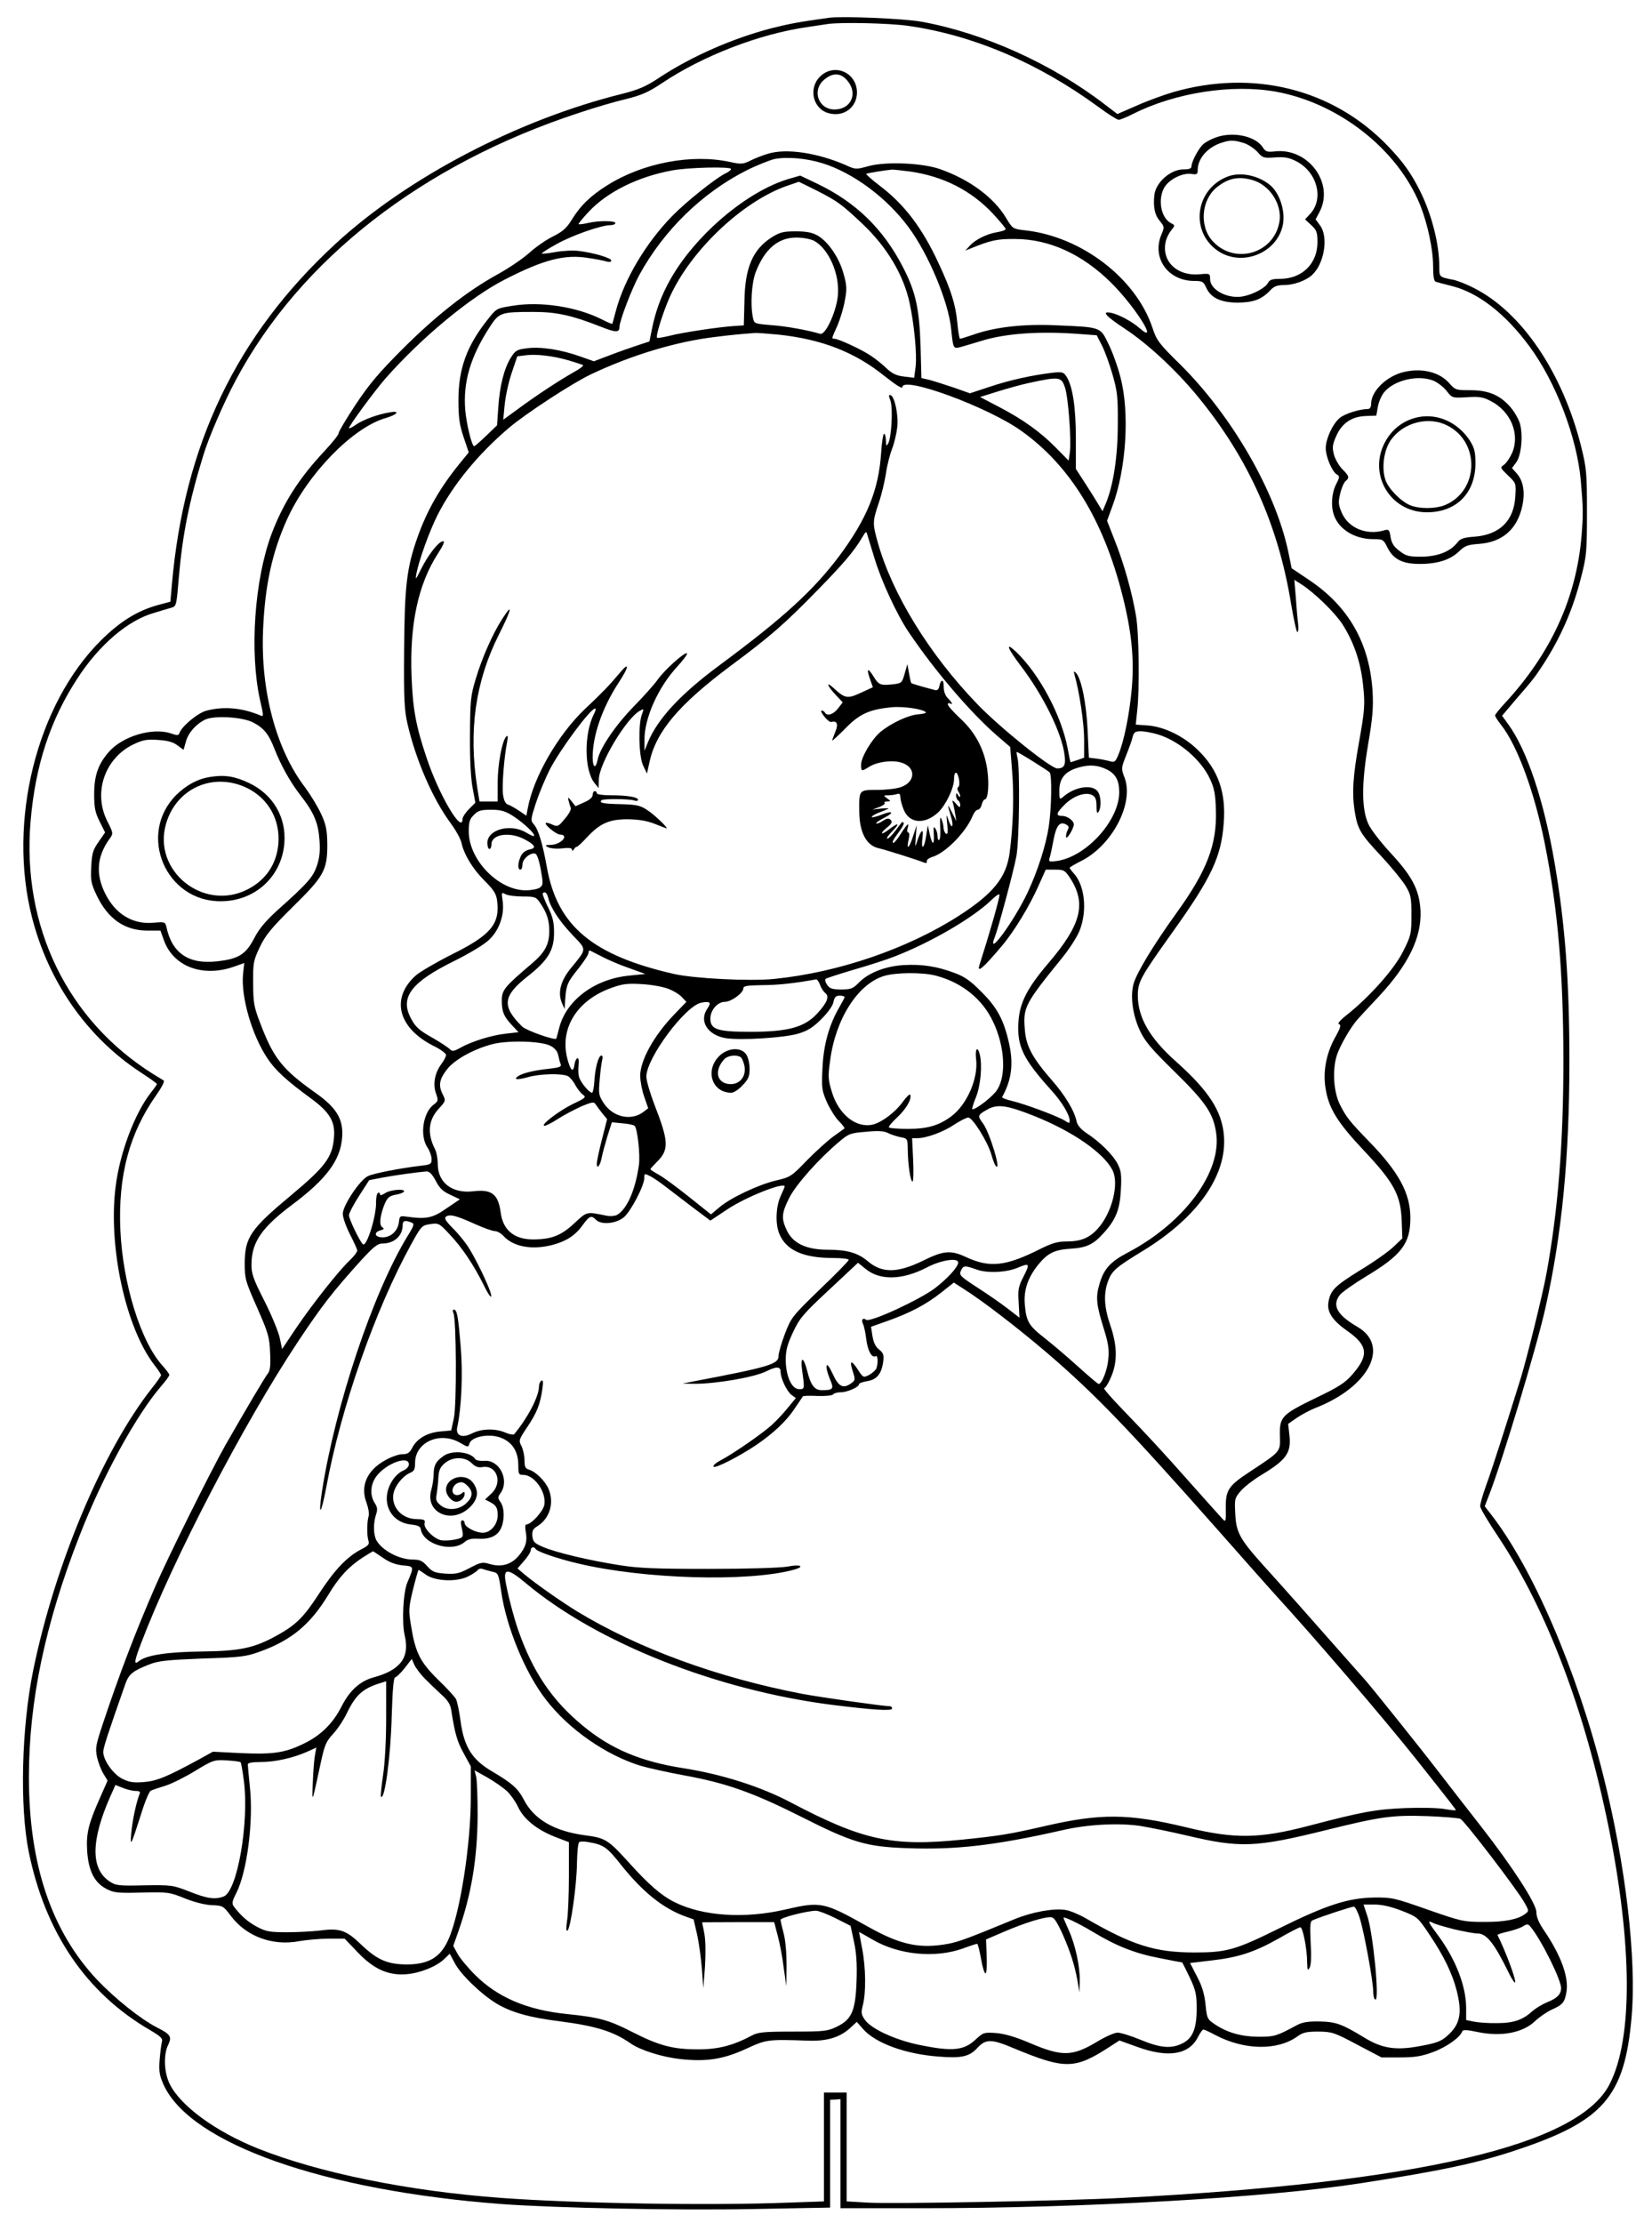 <?xml version="1.0" standalone="no"?>
<!DOCTYPE svg PUBLIC "-//W3C//DTD SVG 20010904//EN"
 "http://www.w3.org/TR/2001/REC-SVG-20010904/DTD/svg10.dtd">
<svg version="1.0" xmlns="http://www.w3.org/2000/svg"
 width="800pt" height="1076pt" viewBox="0 0 800 1076"
 preserveAspectRatio="xMidYMid meet">
<g transform="translate(0,1076) scale(0.1,-0.1)"
fill="#000000" stroke="none">
<path d="M4015 10674 c-146 -20 -193 -29 -280 -51 -188 -49 -386 -136 -541
-238 -66 -44 -99 -58 -180 -79 -506 -125 -1042 -406 -1389 -726 -480 -443
-734 -972 -793 -1654 l-7 -79 -60 -16 c-101 -28 -183 -79 -276 -171 -312 -310
-453 -877 -334 -1341 80 -313 266 -579 524 -749 45 -29 81 -55 81 -58 0 -2
-13 -21 -29 -41 -78 -99 -151 -292 -171 -455 -37 -289 48 -681 186 -862 19
-24 34 -47 34 -51 0 -4 -20 -33 -45 -64 -238 -303 -469 -853 -574 -1364 -57
-278 -66 -660 -22 -879 80 -392 279 -685 588 -864 52 -31 62 -40 57 -57 -3
-11 -8 -50 -11 -87 -4 -57 -1 -75 20 -122 131 -284 775 -511 1637 -576 263
-19 836 -31 1213 -24 l377 7 0 261 0 261 25 1 25 2 0 -264 0 -264 398 0 c780
0 1671 51 2122 121 383 59 567 98 752 160 422 140 525 258 559 642 25 283 -28
738 -137 1172 -128 510 -342 1006 -546 1267 l-28 36 20 52 c63 159 233 723
274 909 80 358 116 725 116 1196 0 386 -21 661 -71 954 -52 304 -134 550 -226
676 l-29 40 60 71 c90 104 98 114 137 174 85 130 147 270 186 427 26 100 28
123 28 313 0 192 -2 212 -28 318 -90 359 -289 653 -522 769 -33 17 -76 34 -95
38 -71 14 -70 13 -70 63 0 111 -37 254 -93 367 -43 86 -82 141 -156 218 -265
276 -651 373 -1040 261 -47 -14 -127 -43 -178 -66 l-92 -40 -59 45 c-257 198
-587 347 -890 402 -83 15 -383 28 -447 19z m382 -39 c316 -45 632 -180 924
-394 46 -34 89 -61 96 -61 8 0 39 13 71 29 205 103 479 145 692 107 304 -56
587 -278 697 -548 36 -90 63 -215 63 -296 0 -49 4 -74 13 -76 6 -2 42 -12 79
-21 127 -32 258 -134 374 -291 128 -173 230 -440 249 -649 12 -137 12 -165 4
-267 -25 -303 -149 -573 -375 -816 -24 -26 -44 -51 -44 -56 0 -4 13 -25 29
-45 79 -100 161 -323 211 -571 65 -326 90 -626 91 -1050 0 -406 -26 -728 -82
-1035 -19 -104 -94 -406 -124 -505 -73 -235 -142 -450 -168 -520 -17 -47 -30
-93 -29 -102 0 -10 40 -77 89 -150 234 -353 417 -835 532 -1399 116 -573 119
-1027 6 -1248 -150 -296 -922 -477 -2360 -551 -291 -15 -1113 -30 -1232 -23
l-103 6 0 264 0 263 -55 0 -55 0 0 -263 0 -264 -172 -6 c-383 -15 -1026 -4
-1393 23 -448 33 -880 121 -1176 239 -207 83 -377 208 -428 314 -27 56 -30
142 -6 189 18 38 11 50 -55 83 -78 40 -201 138 -288 229 -223 236 -332 560
-332 983 0 368 79 744 245 1168 113 291 277 589 400 730 19 22 35 44 35 49 0
5 -16 26 -35 47 -104 116 -190 394 -202 652 -12 265 43 470 174 656 25 35 41
66 36 70 -5 3 -27 17 -49 30 -417 260 -639 716 -596 1224 23 272 95 491 227
693 105 162 244 281 371 317 32 10 70 21 84 25 24 7 25 11 36 147 18 208 50
369 119 592 25 84 101 259 157 363 311 584 904 1046 1663 1294 71 24 173 54
225 66 76 19 109 33 175 77 198 133 473 239 705 272 41 6 86 13 100 15 65 9
296 4 387 -9z"/>
<path d="M3971 10389 c-58 -57 -34 -157 42 -177 73 -20 137 28 137 101 -1 97
-111 144 -179 76z m133 -20 c52 -62 17 -139 -63 -139 -78 0 -111 93 -50 144
42 36 81 34 113 -5z"/>
<path d="M5886 10094 c-22 -8 -48 -22 -59 -32 -23 -20 -57 -85 -57 -107 0 -11
-11 -15 -39 -15 -63 0 -135 -64 -141 -125 -6 -58 2 -95 25 -123 24 -29 25 -31
9 -68 -47 -113 32 -224 159 -224 39 0 45 -3 58 -32 22 -50 71 -73 154 -73 75
1 114 15 156 59 18 20 34 26 67 26 47 0 105 21 135 48 60 54 81 184 40 240
l-22 30 20 38 c71 139 -57 310 -218 291 -37 -4 -45 -1 -58 20 -36 55 -146 78
-229 47z m136 -26 c21 -6 51 -26 67 -43 26 -30 30 -31 87 -27 48 3 67 -1 104
-20 99 -53 132 -180 65 -253 l-25 -27 30 -28 c26 -24 30 -35 30 -82 0 -105
-75 -178 -182 -178 -37 0 -50 -4 -58 -20 -12 -23 -69 -54 -117 -64 -74 -16
-163 29 -163 83 0 27 -1 28 -53 23 -108 -9 -183 64 -162 158 3 16 15 40 26 54
20 25 20 25 -1 36 -49 26 -65 118 -30 175 24 38 87 69 129 63 27 -4 31 -2 31
19 0 53 44 106 107 129 48 17 66 17 115 2z"/>
<path d="M5947 9906 c-158 -59 -187 -265 -50 -360 112 -77 278 -17 313 115 18
65 -9 158 -56 200 -56 49 -145 68 -207 45z m116 -17 c85 -23 146 -117 133
-201 -25 -155 -216 -212 -323 -96 -67 72 -56 204 23 264 54 42 102 51 167 33z"/>
<path d="M3720 10016 c-25 -7 -63 -22 -85 -33 -37 -18 -45 -19 -100 -7 -185
40 -419 -4 -591 -111 -84 -52 -133 -100 -176 -170 -24 -39 -43 -56 -89 -79
-33 -16 -85 -52 -117 -81 -31 -28 -101 -75 -154 -104 -145 -80 -297 -199 -459
-361 -115 -115 -162 -171 -227 -269 -45 -68 -82 -130 -82 -138 0 -8 -31 -46
-68 -86 -123 -131 -200 -251 -257 -402 -83 -222 -107 -572 -56 -803 18 -76 18
-83 3 -76 -90 38 -180 46 -264 23 -41 -11 -119 -76 -129 -108 -4 -12 -11 -12
-43 -1 -88 29 -232 -14 -298 -89 -53 -60 -72 -116 -72 -206 0 -66 5 -89 27
-133 l26 -52 -32 -46 c-27 -39 -32 -55 -35 -119 -4 -66 -1 -82 25 -137 54
-115 135 -172 244 -173 l66 0 16 -45 c45 -128 186 -182 336 -131 l54 19 -6
-53 c-11 -109 42 -294 117 -407 38 -58 92 -108 211 -195 93 -68 120 -114 112
-193 -8 -93 -43 -139 -207 -276 -197 -164 -224 -204 -225 -329 0 -76 3 -86 60
-215 54 -123 60 -142 63 -218 3 -62 0 -87 -10 -100 -14 -17 -104 -169 -207
-349 -72 -128 -279 -544 -339 -683 -96 -220 -174 -425 -253 -662 -36 -108 -38
-121 -29 -165 6 -26 20 -62 31 -80 l20 -33 -34 -77 c-59 -132 -70 -177 -65
-262 6 -97 35 -155 93 -185 36 -19 54 -21 171 -18 127 3 135 2 209 -28 47 -19
100 -32 132 -33 52 -2 55 -4 91 -52 75 -100 203 -147 332 -122 36 6 100 12
142 12 l77 0 63 -66 c78 -82 149 -114 239 -106 65 6 143 37 181 74 l26 25 23
-43 c27 -55 129 -153 203 -198 72 -43 160 -68 306 -86 176 -23 260 -49 342
-106 48 -34 153 -67 242 -77 127 -14 209 -1 320 50 98 45 103 46 302 39 91 -3
155 17 206 66 l27 25 30 -34 c60 -69 205 -122 367 -134 110 -9 149 0 187 42
41 44 68 44 177 -2 248 -103 295 -102 463 7 l48 31 86 -31 c151 -55 252 -38
295 49 10 19 21 35 25 35 5 0 31 -12 59 -27 139 -73 299 -76 396 -7 27 20 45
24 103 24 66 -1 76 -4 187 -63 l118 -62 89 0 c72 0 104 5 161 26 65 24 131 71
141 100 3 9 23 8 74 -3 115 -24 220 -4 279 53 20 19 56 44 80 55 54 24 63 35
72 87 11 71 -26 174 -107 294 -27 39 -39 68 -39 92 0 40 -115 218 -267 413
-51 65 -142 182 -202 260 -93 121 -334 422 -366 457 -6 6 -62 70 -125 141
-134 152 -264 299 -362 407 -114 127 -132 160 -136 249 -4 74 -3 77 28 113 18
20 62 54 99 76 121 73 145 107 135 194 l-6 53 43 30 c24 16 64 37 89 47 260
101 363 301 203 393 -99 58 -124 104 -84 155 11 13 67 53 125 88 173 104 215
159 216 282 0 121 -55 223 -201 373 -93 96 -109 116 -139 175 -32 61 -39 171
-16 242 15 46 68 138 101 174 5 6 52 57 104 112 142 153 206 285 200 414 -6
100 -39 165 -146 280 -47 51 -95 113 -106 138 -34 73 -34 195 -2 385 22 128
26 179 22 255 -14 236 -116 415 -310 544 l-82 55 -16 78 c-61 293 -273 660
-524 909 -103 101 -114 116 -134 177 -80 240 -344 442 -617 472 -60 7 -60 7
-92 60 -59 99 -177 186 -319 236 -84 30 -262 38 -346 15 -62 -17 -64 -17 -112
5 -136 59 -286 82 -375 55z m262 -46 c149 -46 312 -167 417 -309 97 -130 194
-362 207 -493 10 -97 10 -97 46 -88 18 5 62 18 98 29 117 37 285 49 478 34
l83 -6 26 -51 c14 -28 37 -91 51 -141 23 -80 26 -107 25 -240 0 -156 -22 -295
-57 -380 l-17 -40 -21 35 c-11 19 -40 65 -64 102 l-44 68 0 147 c0 153 -16
255 -46 301 -14 21 -20 23 -72 17 -97 -12 -203 -35 -301 -68 l-94 -31 -76 27
c-42 14 -95 31 -117 37 l-42 10 -4 153 c-6 185 -24 265 -85 383 -95 185 -227
314 -414 404 l-84 40 -55 -16 c-204 -60 -455 -274 -575 -489 -42 -74 -71 -153
-88 -238 l-12 -60 -55 -18 c-30 -10 -91 -31 -135 -48 l-79 -30 -68 24 c-90 32
-189 48 -256 39 -48 -6 -56 -10 -78 -45 -33 -53 -54 -137 -61 -241 l-6 -87
-52 -50 c-29 -28 -55 -51 -59 -51 -11 0 -37 106 -43 175 -11 135 25 258 118
401 46 71 53 74 214 74 109 0 186 -17 320 -70 78 -31 95 -31 95 -2 1 31 59
183 96 251 118 216 305 398 519 506 50 25 111 49 135 55 60 12 155 4 232 -20z
m-442 -28 c0 -5 -10 -13 -22 -19 -47 -21 -195 -139 -263 -209 -126 -129 -231
-304 -272 -457 -9 -34 -17 -63 -18 -65 -1 -1 -24 8 -51 22 -121 61 -296 88
-430 66 -78 -12 -80 -13 -120 -64 -103 -128 -144 -240 -144 -394 0 -84 5 -118
25 -178 l25 -74 -44 -54 c-96 -118 -159 -228 -206 -362 -50 -143 -61 -231 -63
-541 -2 -237 1 -289 16 -356 41 -177 122 -364 210 -483 25 -34 48 -76 52 -95
12 -56 55 -127 113 -184 42 -42 55 -62 59 -93 15 -115 -29 -168 -218 -262 -76
-38 -154 -84 -174 -101 -126 -111 -88 -258 90 -345 30 -15 55 -34 55 -41 0 -8
-11 -29 -24 -46 -31 -42 -41 -98 -24 -142 11 -32 10 -36 -10 -51 -53 -37 -71
-151 -32 -209 11 -16 20 -42 20 -56 0 -25 -4 -27 -57 -33 -93 -11 -222 -36
-250 -49 -39 -17 -123 -143 -123 -183 0 -18 16 -63 35 -100 19 -37 35 -72 35
-78 0 -7 -16 -28 -36 -47 -53 -50 -179 -209 -259 -327 l-69 -103 -11 53 c-6
29 -39 110 -74 179 -56 110 -64 134 -63 181 1 105 50 176 197 286 167 125 234
216 242 327 6 87 -27 142 -127 213 -163 115 -206 169 -271 342 -29 75 -33 97
-33 190 -1 99 1 109 32 175 28 58 54 90 158 193 152 149 169 179 169 302 -1
72 -5 95 -30 150 -17 36 -51 92 -76 126 -141 183 -218 470 -205 765 9 216 44
376 117 537 100 219 317 442 476 488 58 17 73 37 21 28 -60 -10 -127 -35 -163
-59 -19 -14 -35 -21 -35 -17 1 12 122 177 176 239 174 198 412 395 579 480
187 96 290 123 404 104 36 -5 76 -13 89 -17 13 -4 22 -2 22 5 0 12 -83 37
-156 46 -28 4 -79 1 -113 -5 -35 -6 -65 -10 -67 -7 -2 2 29 22 69 44 73 42
218 93 263 93 13 0 24 5 24 10 0 12 -82 13 -135 0 -22 -5 -41 -7 -43 -5 -2 2
20 29 49 60 91 97 240 170 404 200 79 15 285 19 285 7z m865 -12 c163 -23 298
-92 404 -205 33 -36 61 -69 61 -74 0 -5 -18 -11 -41 -15 -50 -8 -107 -36 -134
-67 l-20 -22 20 8 c102 42 134 49 220 48 166 0 327 -74 466 -212 117 -116 235
-305 138 -220 -36 32 -100 66 -136 74 -52 11 -32 -13 65 -77 111 -73 251 -203
356 -332 242 -296 386 -618 448 -998 13 -76 26 -138 31 -138 4 0 6 19 3 43 -3
23 -8 80 -11 126 l-7 84 33 -21 c63 -40 162 -136 200 -194 54 -85 87 -179 99
-287 11 -100 10 -123 -20 -291 -28 -157 -33 -238 -21 -319 15 -96 26 -115 132
-228 49 -53 101 -117 116 -142 25 -42 28 -55 28 -141 0 -91 -2 -99 -40 -175
-42 -85 -159 -217 -270 -306 -35 -27 -50 -45 -41 -47 12 -3 8 -17 -19 -65 -43
-78 -59 -165 -46 -245 15 -97 57 -165 185 -301 147 -156 179 -216 184 -341 l3
-85 -43 -41 c-24 -23 -96 -74 -161 -113 -124 -77 -144 -97 -154 -155 -8 -48
20 -89 94 -141 98 -69 103 -117 20 -211 -33 -38 -67 -60 -172 -110 -169 -82
-179 -93 -177 -184 2 -79 7 -74 -143 -173 -107 -70 -120 -90 -119 -178 1 -66
0 -69 -16 -52 -9 10 -75 83 -146 163 -147 166 -211 235 -343 372 -52 54 -90
98 -84 98 6 0 21 24 33 53 32 73 31 151 -3 251 -30 86 -33 150 -13 209 20 55
35 69 173 153 264 162 406 365 390 557 -10 119 -74 217 -232 358 -127 113
-185 213 -185 320 0 66 13 89 170 309 187 262 234 362 246 525 12 148 -27 259
-124 353 -69 68 -164 114 -244 120 l-58 4 7 67 c12 102 9 378 -6 461 -19 113
-59 254 -102 362 l-38 97 25 68 c68 180 86 457 39 630 -13 51 -39 122 -58 160
-39 80 -35 79 -247 88 -161 8 -302 -8 -406 -45 -32 -11 -61 -20 -65 -20 -3 0
-9 34 -13 77 -8 88 -31 161 -91 289 -79 171 -166 285 -285 375 -38 29 -67 55
-65 57 3 4 92 18 125 21 8 0 47 -4 85 -9z m-447 -94 c99 -51 117 -64 220 -161
118 -112 198 -247 227 -382 22 -103 36 -248 29 -308 l-7 -54 -48 6 c-37 4 -58
14 -85 39 -19 19 -54 47 -77 62 -44 30 -157 82 -176 82 -15 0 -15 -1 14 63 13
31 30 85 36 121 11 56 10 74 -6 131 -21 77 -74 155 -126 185 -27 15 -55 20
-106 20 -59 0 -76 -4 -116 -29 -92 -59 -130 -147 -132 -311 l-3 -115 -43 -3
c-72 -4 -259 -32 -318 -48 -30 -7 -57 -12 -59 -9 -8 7 28 121 60 194 100 225
350 464 568 541 30 10 56 19 58 20 1 0 42 -20 90 -44z m-17 -241 c70 -37 124
-156 117 -259 -5 -79 -60 -200 -86 -192 -62 18 -165 37 -237 42 -82 7 -83 7
-89 37 -13 62 -6 167 13 218 44 114 109 169 198 169 30 0 67 -7 84 -15z m-171
-455 c209 -22 371 -85 514 -201 56 -44 86 -63 86 -53 0 56 416 -97 576 -212
235 -167 397 -431 489 -794 45 -177 58 -308 46 -450 -11 -127 -38 -260 -66
-326 -13 -31 -18 -35 -37 -30 -13 4 -42 10 -64 13 l-41 5 -6 132 c-6 131 -31
254 -57 279 -10 9 -11 8 -7 -8 24 -82 47 -238 47 -313 l0 -90 -31 -11 c-18 -6
-33 -11 -34 -11 -2 0 -8 30 -15 68 -30 159 -137 359 -249 466 -55 52 -44 20
22 -67 108 -142 198 -323 212 -430 7 -51 -1 -67 -35 -67 -32 0 -277 197 -386
310 -233 241 -413 534 -483 783 -26 93 -26 101 4 191 14 40 29 105 35 142 5
38 19 93 30 121 11 29 22 76 25 105 7 58 -13 149 -32 155 -10 4 -10 -3 -1 -27
13 -37 5 -179 -11 -207 -9 -15 -10 -13 -11 15 0 17 -4 32 -9 32 -4 0 -11 -42
-14 -92 -12 -180 -68 -318 -203 -500 -125 -166 -269 -298 -575 -525 -193 -142
-305 -263 -352 -378 l-16 -40 0 51 c-2 105 66 257 158 356 29 32 51 61 48 65
-10 9 -109 -80 -142 -127 -16 -23 -68 -81 -115 -129 -87 -89 -165 -202 -176
-259 -9 -46 -24 -39 -24 12 0 106 47 240 125 360 55 83 54 108 0 41 -42 -50
-78 -88 -164 -169 -129 -123 -248 -329 -275 -478 l-7 -37 -35 24 c-20 13 -44
27 -54 30 -12 4 -20 19 -24 48 -6 40 5 181 20 257 5 24 3 32 -4 25 -20 -19
-42 -134 -42 -224 l0 -91 -44 0 -44 0 -11 68 c-43 275 -9 513 105 740 63 125
70 160 15 74 -45 -70 -97 -187 -127 -288 -25 -82 -27 -103 -28 -274 -1 -119 4
-210 13 -256 l13 -70 -31 -31 c-17 -17 -31 -39 -31 -47 0 -78 -115 116 -175
298 -51 151 -66 235 -72 391 -10 251 32 447 127 594 26 40 35 61 26 61 -21 0
-72 -65 -107 -135 -25 -51 -28 -55 -23 -25 11 63 63 208 103 287 73 144 196
295 346 422 81 69 308 217 397 259 196 93 414 159 603 181 80 10 113 13 190
19 11 1 63 -3 115 -8z m-1015 -125 c33 -10 64 -20 68 -22 5 -3 -15 -19 -45
-35 -74 -42 -180 -112 -267 -176 l-74 -54 7 73 c4 41 19 110 34 154 l27 80 40
5 c52 7 135 -3 210 -25z m2402 -130 c16 -46 32 -256 24 -315 l-6 -40 -60 61
c-76 78 -165 141 -279 200 l-90 47 83 26 c45 14 112 33 149 41 152 33 161 32
179 -20z m-922 -828 c33 -110 109 -274 166 -358 127 -188 298 -388 427 -500
l64 -55 9 -114 c10 -117 6 -266 -12 -400 -16 -118 -79 -196 -245 -303 -249
-160 -585 -275 -895 -306 -118 -12 -388 2 -485 24 -394 90 -564 232 -615 513
-22 122 -42 187 -65 213 -15 16 -14 24 11 101 15 46 45 118 66 160 48 95 198
298 221 298 5 0 2 -12 -6 -27 -49 -97 -47 -274 4 -335 l19 -23 1 41 c0 76 134
299 200 334 18 10 19 9 9 -17 -19 -48 -16 -202 5 -248 l19 -40 12 55 c32 149
142 279 395 468 190 141 258 200 421 367 125 128 176 188 214 253 19 32 20 32
26 10 4 -13 19 -63 34 -111z m-3010 -794 c53 -28 76 -56 104 -128 32 -81 75
-159 126 -225 65 -83 86 -133 92 -215 4 -54 1 -85 -12 -125 -19 -56 -44 -85
-191 -216 -57 -52 -89 -89 -114 -138 -41 -78 -77 -99 -181 -110 -136 -15 -216
40 -243 166 -6 25 -8 26 -63 21 -100 -9 -183 41 -233 140 -48 96 -41 181 21
267 18 25 18 26 -11 84 -70 137 -14 304 125 372 47 22 65 26 120 22 46 -3 73
-10 94 -26 l30 -22 11 39 c11 43 50 87 95 108 45 20 179 12 230 -14z m4381
-58 c101 -30 210 -122 253 -215 21 -44 27 -74 29 -150 6 -168 -42 -294 -193
-503 -108 -150 -192 -288 -206 -341 -16 -60 -4 -150 31 -225 25 -53 55 -88
169 -200 148 -145 186 -200 200 -293 30 -189 -152 -437 -428 -582 -84 -44
-116 -79 -137 -153 -19 -64 -15 -100 23 -221 20 -65 25 -96 20 -142 -4 -51
-31 -120 -47 -120 -3 0 -48 38 -100 85 -52 47 -125 109 -162 138 -76 59 -88
80 -95 159 -7 70 14 133 65 196 46 56 78 72 157 77 77 5 109 20 158 74 61 67
80 115 85 212 4 72 1 92 -16 125 -22 43 -85 106 -151 149 -26 17 -43 38 -47
54 -10 52 -55 128 -124 206 -91 105 -121 161 -127 239 -9 109 -2 124 178 346
38 46 76 106 88 137 37 97 24 218 -30 276 -10 11 -19 23 -19 26 1 3 24 17 52
31 152 74 261 280 214 405 -17 44 -17 46 7 107 14 35 29 75 32 91 6 22 13 27
39 27 18 0 55 -7 82 -15z m-605 -130 c40 -25 77 -49 82 -54 12 -12 9 -174 -4
-261 -14 -93 -54 -216 -101 -317 -69 -147 -206 -331 -159 -215 17 45 89 312
103 387 14 76 18 430 5 478 -4 15 -5 27 -3 27 2 0 37 -20 77 -45z m361 -41
c41 -21 58 -53 58 -109 0 -137 -160 -313 -302 -333 -40 -5 -41 -4 -34 19 4 13
12 51 18 84 13 68 30 90 60 74 15 -8 16 -14 7 -30 -5 -11 -8 -25 -6 -32 4 -12
37 43 37 62 0 18 -31 41 -56 41 -33 0 -30 13 11 54 42 43 102 64 134 47 16 -9
21 -21 21 -54 0 -31 3 -38 10 -27 15 24 12 82 -7 102 -29 32 -111 18 -165 -30
-17 -14 -18 -12 -18 31 0 60 29 94 95 112 53 15 93 11 137 -11z m-2881 -222
c86 -56 150 -133 68 -83 -76 46 -189 16 -189 -50 0 -16 5 -29 10 -29 6 0 10
11 10 23 0 49 89 62 160 24 53 -28 60 -43 22 -50 -17 -4 -33 -16 -40 -32 -15
-32 -16 -65 -2 -65 6 0 10 11 10 25 0 27 41 61 63 52 8 -3 19 -37 26 -78 12
-67 12 -73 -5 -86 -10 -7 -40 -13 -68 -13 -133 0 -276 148 -276 285 0 46 4 60
25 80 20 21 34 25 83 25 47 0 67 -6 103 -28z m2702 -304 c79 -123 53 -225
-108 -413 -101 -119 -137 -189 -143 -281 -8 -119 22 -180 160 -333 50 -55 88
-118 88 -146 0 -14 -2 -14 -22 -1 -32 21 -193 81 -256 96 -29 7 -51 15 -49 19
46 84 56 161 33 262 -25 112 -58 173 -134 248 -51 52 -81 73 -127 90 -87 33
-159 44 -250 39 -91 -6 -172 -38 -220 -89 -25 -25 -36 -29 -81 -29 -43 0 -56
4 -68 22 -9 12 -12 25 -8 29 4 4 64 23 134 44 70 20 161 49 201 65 173 67 376
185 465 270 23 23 42 36 42 28 0 -20 -51 -197 -97 -340 -13 -41 18 -15 108 92
59 69 136 196 179 294 l34 76 46 0 c43 0 47 -3 73 -42z m-2651 -88 c60 0 64
-2 85 -33 31 -46 43 -82 43 -133 0 -66 -21 -105 -86 -160 -132 -112 -144 -127
-144 -178 0 -54 10 -78 52 -122 l29 -31 -62 -7 c-70 -8 -164 -37 -221 -69 -33
-18 -38 -18 -52 -4 -9 8 -42 30 -73 48 -75 42 -91 56 -115 103 -51 99 5 172
210 273 78 39 148 81 171 104 49 46 75 122 65 188 -6 41 -6 43 14 32 11 -6 49
-11 84 -11z m123 -7 c11 -48 56 -115 119 -181 69 -72 69 -63 -11 -161 -48 -59
-63 -117 -42 -166 l13 -30 3 45 c5 72 10 84 63 150 27 34 50 69 50 77 0 8 3
13 8 11 4 -2 30 -15 57 -29 28 -15 86 -40 130 -55 l80 -29 -78 -8 c-167 -16
-305 -119 -339 -253 -7 -27 -13 -50 -14 -52 -6 -10 -145 39 -165 58 -100 99
-95 148 27 244 98 77 128 127 127 213 0 50 -7 77 -30 123 -16 33 -27 62 -25
65 11 11 20 4 27 -22z m1880 -377 c124 -33 223 -113 274 -222 56 -117 65 -257
21 -328 -18 -31 -101 -96 -121 -96 -4 0 4 26 17 58 23 57 32 157 18 210 -11
41 -23 23 -17 -26 11 -92 -44 -219 -120 -276 -59 -44 -115 -61 -209 -61 -47 0
-89 3 -93 7 -4 3 14 25 38 47 44 41 73 89 65 111 -2 6 -18 -9 -36 -34 -36 -50
-101 -99 -145 -110 -80 -19 -165 48 -198 156 -19 62 -20 76 -9 154 26 201 134
370 260 409 58 18 191 19 255 1z m-564 -43 c5 -16 17 -33 25 -40 22 -16 10
-47 -39 -100 -61 -66 -141 -88 -322 -88 -161 0 -195 11 -195 64 0 41 35 81 70
81 31 0 90 43 90 66 0 11 20 14 93 15 74 0 156 9 260 28 4 0 12 -11 18 -26z
m-740 -18 c26 -9 57 -27 70 -41 l23 -24 -56 -58 c-101 -104 -168 -225 -168
-302 1 -25 9 -70 20 -100 l19 -55 -22 -17 c-59 -46 -148 -27 -193 41 -25 39
-26 46 -20 114 3 39 9 82 12 95 4 13 2 22 -4 22 -14 0 -31 -63 -34 -128 -2
-29 -7 -52 -11 -52 -14 0 -57 52 -63 77 -4 13 -4 39 -2 58 2 22 0 34 -6 32 -6
-2 -12 -16 -14 -30 -5 -39 -17 -33 -31 15 -46 151 37 293 208 355 55 20 79 23
146 19 44 -2 101 -12 126 -21z m859 -42 c0 -3 -12 -26 -26 -50 -49 -85 -76
-180 -81 -293 -5 -98 -3 -109 21 -165 15 -33 41 -75 58 -92 18 -18 30 -34 27
-36 -2 -2 -26 -19 -54 -39 -27 -20 -85 -72 -128 -116 -74 -77 -80 -81 -150
-97 -87 -21 -222 -85 -275 -131 l-39 -33 -109 87 c-60 48 -126 96 -147 107
-20 11 -37 22 -37 25 0 3 14 18 30 34 61 60 59 99 -11 279 -21 55 -39 116 -39
135 0 90 189 343 266 358 43 8 50 2 30 -28 -43 -61 1 -130 90 -144 74 -11 282
2 349 22 47 14 72 30 113 71 31 31 55 64 58 82 5 24 12 31 30 31 13 0 24 -3
24 -7z m-1424 -236 c20 -10 33 -26 37 -44 3 -15 8 -35 12 -44 5 -13 -5 -17
-57 -23 -68 -7 -124 -20 -148 -35 -27 -18 -5 -20 45 -6 56 17 167 20 196 5 10
-6 26 -25 35 -43 10 -18 26 -38 36 -46 18 -12 15 -16 -49 -46 -67 -33 -160
-104 -136 -105 7 0 37 15 66 34 29 19 80 45 112 60 54 22 61 23 70 9 6 -9 20
-28 32 -43 l23 -28 -25 -98 c-14 -54 -25 -107 -25 -117 0 -31 17 -9 24 30 4
21 17 68 28 104 l21 66 51 -5 c28 -2 55 -8 59 -12 14 -12 28 -142 21 -190 -17
-122 -59 -216 -107 -242 -11 -5 -33 -7 -51 -3 -98 20 -92 21 -155 -37 -64 -60
-111 -78 -201 -78 -89 0 -144 45 -155 128 -12 91 -43 116 -134 105 -101 -12
-171 42 -171 131 0 26 -6 59 -14 74 -38 75 -32 140 19 195 34 37 34 39 20 67
-23 44 -18 74 18 121 35 47 125 98 217 123 73 21 242 17 286 -7z m2346 -341
c184 -74 332 -177 375 -260 34 -65 -2 -207 -70 -283 -41 -46 -83 -63 -152 -63
-44 0 -70 -8 -125 -35 -170 -86 -247 -94 -363 -40 -73 34 -109 31 -209 -19
-122 -59 -196 -60 -264 -3 -49 42 -102 57 -195 57 -103 0 -168 30 -198 92 -28
59 -27 83 11 159 32 64 144 190 242 272 46 39 54 42 130 48 59 6 87 4 106 -6
14 -7 41 -16 60 -20 35 -6 35 -7 36 -63 1 -72 13 -152 23 -152 4 0 6 47 3 105
l-5 105 25 0 c44 0 126 30 178 65 29 19 60 35 69 35 21 0 95 -119 112 -180 7
-25 16 -49 21 -54 30 -36 -28 160 -62 206 -27 36 -26 40 18 65 51 30 96 24
234 -31z m-2902 -312 c18 -36 35 -52 71 -68 l46 -22 -65 -44 c-67 -47 -97 -53
-192 -40 -33 5 -35 3 -38 -25 -5 -43 -38 -75 -79 -75 -38 0 -46 24 -10 34 17
5 19 8 8 15 -16 10 -11 57 12 113 13 30 22 38 51 44 20 3 39 10 42 15 9 16
-66 10 -91 -7 -17 -11 -25 -12 -25 -5 0 7 -4 9 -10 6 -5 -3 -9 -23 -9 -43 3
-64 -44 -217 -63 -206 -13 9 -68 121 -68 141 0 10 22 52 49 94 l49 76 63 12
c63 12 174 27 214 30 14 1 27 -12 45 -45z m1111 -27 c24 -18 83 -63 131 -100
l88 -66 80 53 c90 61 280 136 280 112 0 -2 -9 -23 -20 -47 -23 -51 -26 -135
-6 -182 33 -80 116 -117 261 -117 41 0 75 -4 75 -9 0 -5 -62 -69 -139 -142
-135 -131 -139 -136 -170 -216 -17 -45 -31 -94 -31 -108 0 -39 -46 -53 -415
-123 l-50 -10 55 -1 c102 -1 293 31 352 61 48 24 68 23 68 -2 0 -32 29 -93 52
-112 l22 -16 -37 -45 c-20 -25 -54 -62 -76 -82 -42 -40 -192 -144 -254 -176
-21 -11 -35 -24 -32 -29 7 -11 124 49 206 104 81 55 146 115 185 174 21 31 40
59 42 62 2 3 34 4 72 2 39 -1 71 2 75 8 3 5 20 10 36 10 32 0 89 25 89 39 0 5
18 11 40 15 46 7 69 35 77 94 4 33 1 42 -20 59 -17 13 -27 34 -32 65 l-7 45
79 28 c110 39 188 80 260 137 l62 49 42 -27 c96 -60 267 -192 409 -313 232
-199 389 -362 835 -866 126 -143 246 -278 266 -300 195 -213 528 -601 690
-805 169 -213 189 -239 189 -243 0 -2 -24 0 -52 5 -29 6 -116 8 -193 5 -143
-6 -205 -17 -468 -86 -241 -63 -359 -64 -597 -6 -275 66 -411 67 -680 5 -174
-40 -218 -47 -403 -66 -337 -34 -479 -3 -827 180 -145 77 -335 137 -520 166
-206 32 -352 93 -488 206 -148 122 -242 260 -313 464 -22 63 -54 187 -62 242
-8 57 17 53 98 -15 345 -290 927 -520 1490 -591 195 -24 285 -30 285 -17 0 6
-4 11 -10 11 -32 0 -333 43 -425 60 -411 79 -793 219 -1090 399 -75 46 -201
134 -256 180 l-33 28 32 37 c18 20 32 43 32 51 0 16 16 20 24 6 8 -13 111 -48
206 -70 320 -76 819 -90 1041 -31 60 16 38 29 -28 16 -33 -6 -194 -11 -378
-11 -259 0 -342 3 -435 18 -147 23 -307 61 -370 88 -42 18 -49 25 -52 52 -2
26 2 35 25 49 60 38 82 114 53 181 -16 37 -61 82 -93 92 -19 5 -23 14 -23 46
0 22 -7 53 -15 69 -14 27 -13 30 30 94 45 68 61 107 72 185 4 32 3 42 -5 37
-7 -4 -12 -17 -12 -29 -1 -49 -54 -150 -120 -230 -4 -4 -23 -1 -43 8 -50 21
-115 19 -161 -4 -48 -25 -80 -11 -72 29 21 95 28 261 17 389 -12 149 -18 181
-33 181 -6 0 -7 -7 -2 -17 14 -33 16 -443 2 -508 l-13 -60 -55 -5 c-62 -6
-112 -35 -135 -81 -12 -23 -22 -29 -48 -29 -17 0 -56 -14 -85 -31 -86 -49
-118 -124 -87 -204 9 -25 14 -54 10 -65 -8 -27 -9 -92 -1 -118 6 -17 0 -25
-34 -42 -68 -35 -129 -98 -205 -215 -74 -114 -111 -151 -205 -203 -109 -60
-177 -75 -365 -77 -168 -2 -267 -18 -303 -47 -25 -21 -22 0 12 89 154 405 498
1065 759 1458 118 177 167 240 305 393 60 65 80 82 103 82 58 0 99 37 99 90 0
21 12 24 42 12 16 -6 14 -14 -19 -67 -168 -276 -349 -819 -414 -1236 -19 -128
-4 -112 21 21 71 387 237 860 411 1176 49 89 52 92 92 98 41 6 44 4 92 -47 62
-65 118 -149 167 -247 21 -44 37 -66 37 -54 1 24 -77 188 -118 247 -16 23 -48
62 -72 85 -34 35 -39 46 -28 53 19 12 49 4 140 -37 42 -19 85 -34 96 -34 11 0
28 -10 39 -21 48 -55 141 -72 242 -45 66 18 109 46 145 97 31 43 41 47 63 24
26 -26 97 -19 135 12 34 29 99 153 99 190 0 23 1 23 29 9 15 -8 48 -30 72 -49z
m1419 -369 c0 -21 -50 -76 -112 -124 -74 -56 -316 -168 -334 -153 -15 12 -25
0 -15 -20 5 -9 12 -42 16 -74 7 -57 27 -93 46 -82 10 7 12 -35 3 -60 -4 -8
-19 -22 -35 -31 -28 -14 -29 -14 -55 26 -32 49 -42 45 -24 -10 12 -37 12 -42
-6 -55 -40 -30 -63 -19 -91 43 -17 36 -28 51 -30 40 -3 -9 5 -37 15 -62 22
-50 18 -56 -39 -56 -34 0 -53 24 -70 93 -17 69 -34 73 -25 6 13 -94 13 -94
-14 -94 -36 0 -64 62 -65 140 0 48 7 75 35 135 32 68 48 88 175 206 l140 131
37 -30 c70 -57 178 -54 296 7 68 36 152 49 152 24z m318 -65 c-27 -52 -29 -65
-25 -130 l4 -72 -57 44 c-31 24 -97 70 -147 102 -83 54 -89 60 -80 81 12 26
18 27 77 6 52 -19 147 -14 201 10 55 23 57 19 27 -41z m-2533 -783 c56 -21 85
-67 85 -134 0 -42 2 -46 24 -46 54 0 113 -84 102 -145 -6 -32 -64 -95 -87 -95
-6 0 -7 -14 -3 -35 9 -48 -1 -78 -37 -120 -36 -40 -83 -53 -139 -36 -34 10
-43 8 -96 -20 -51 -27 -67 -30 -118 -27 -51 4 -63 9 -87 36 -23 26 -36 32 -69
32 -67 0 -149 44 -177 93 -15 27 -16 84 -2 125 8 24 7 35 -6 55 -25 39 -22 91
9 132 47 61 156 101 156 56 0 -11 -11 -23 -27 -30 -16 -6 -38 -26 -50 -44 -64
-94 -21 -204 85 -217 37 -4 48 -9 50 -25 14 -73 154 -112 213 -59 14 12 33 17
63 15 58 -3 92 12 111 48 19 39 19 100 -1 129 -14 20 -14 24 0 44 45 63 -6
163 -79 156 -20 -1 -39 2 -43 8 -23 36 -111 45 -152 17 -39 -27 -49 -45 -50
-87 0 -21 -5 -56 -11 -77 -34 -112 100 -172 188 -84 39 39 43 79 12 119 -38
49 -129 24 -129 -36 0 -26 27 -58 50 -58 20 0 40 19 40 38 0 12 -3 12 -15 2
-8 -7 -22 -10 -31 -6 -23 9 -13 47 14 57 18 7 28 4 47 -15 27 -27 25 -54 -8
-84 -35 -32 -89 -36 -121 -11 -24 19 -27 27 -21 58 3 20 7 56 8 80 2 33 9 49
30 67 38 33 99 33 131 1 18 -18 32 -23 54 -19 69 10 97 -76 42 -128 l-31 -29
23 -12 c31 -16 38 -28 38 -65 0 -44 -34 -84 -72 -84 -35 0 -88 28 -88 47 0 7
-5 13 -11 13 -7 0 -9 -10 -5 -27 13 -56 12 -57 -31 -66 -23 -5 -54 -6 -69 -3
-37 10 -84 59 -78 82 4 17 -1 19 -41 20 -78 2 -130 72 -105 140 14 36 48 73
78 85 17 7 22 16 22 47 0 100 119 154 217 98 39 -23 41 -23 46 -5 9 34 95 51
152 29z m-571 -581 c31 -22 60 -33 96 -37 56 -5 56 -4 23 -82 -21 -49 -28
-196 -13 -258 25 -106 -21 -167 -150 -202 -66 -18 -116 -63 -155 -139 -41 -82
-100 -141 -180 -180 -92 -46 -150 -55 -307 -48 l-137 7 -63 -35 c-158 -86
-208 -107 -271 -112 -51 -4 -71 -1 -105 16 -44 22 -92 90 -92 130 0 20 22 87
107 329 17 48 36 63 115 94 45 18 85 22 258 29 188 6 211 9 280 34 152 55 243
131 331 276 50 84 100 137 167 180 25 16 47 29 49 29 1 0 22 -14 47 -31z m531
-68 c28 -6 29 -9 42 -94 24 -172 116 -395 216 -524 111 -145 293 -271 462
-322 39 -11 133 -32 210 -46 202 -37 330 -82 565 -200 247 -125 314 -145 511
-152 237 -9 427 13 754 87 119 28 271 36 374 21 45 -7 148 -28 229 -47 258
-61 332 -58 672 26 266 66 323 74 493 68 78 -3 150 -9 159 -13 19 -8 274 -341
310 -405 23 -41 23 -41 3 -56 -35 -26 -99 -39 -200 -38 -96 0 -107 2 -270 59
-162 57 -174 60 -260 59 -127 -2 -232 -36 -460 -149 -212 -105 -255 -117 -410
-117 -190 0 -300 34 -528 166 -33 19 -77 37 -98 40 -56 9 -161 -10 -244 -44
-230 -95 -272 -110 -323 -120 -138 -25 -230 -6 -387 82 -216 121 -229 124
-402 84 -198 -46 -402 -32 -537 36 -64 32 -124 84 -224 195 -96 106 -112 116
-207 128 -152 20 -251 78 -300 176 -27 51 -56 77 -151 133 -98 57 -137 119
-154 246 -6 46 -16 93 -22 105 -6 11 -45 54 -88 95 -86 85 -109 130 -130 263
-12 71 -11 85 10 172 13 52 25 95 27 95 2 0 17 -10 34 -22 44 -33 151 -38 207
-9 22 11 44 26 47 32 4 5 14 7 24 3 9 -3 29 -9 46 -13z m-329 -516 c22 -22 58
-57 81 -78 31 -27 44 -48 48 -75 18 -114 28 -151 60 -209 l35 -64 0 -148 c0
-231 -52 -565 -109 -691 -38 -86 -96 -120 -203 -120 -94 1 -143 23 -223 100
-70 67 -102 77 -198 64 -34 -4 -105 -8 -157 -8 -84 0 -101 3 -145 26 -45 24
-78 53 -113 99 -10 14 -8 26 13 66 52 105 83 347 65 513 -5 52 -10 101 -10
108 0 8 19 12 63 12 68 0 155 19 225 50 l44 20 -6 -33 c-4 -17 -9 -77 -11
-132 -5 -110 -5 -111 38 90 19 88 26 104 59 140 21 22 51 67 67 100 44 91 78
122 169 149 l22 7 0 -178 c0 -107 -6 -218 -15 -277 -8 -55 -13 -101 -10 -104
18 -19 47 195 52 391 4 129 9 187 17 187 6 1 27 21 46 45 l34 44 12 -27 c6
-15 29 -45 50 -67z m-891 -406 c3 -3 10 -44 16 -90 26 -203 -32 -535 -98 -560
-42 -16 -81 -10 -166 24 -80 31 -85 32 -218 30 -127 -3 -139 -1 -170 20 -90
61 -89 197 5 410 l25 56 35 -14 c20 -8 47 -15 62 -15 21 0 25 -4 19 -17 -16
-42 -33 -123 -39 -183 -7 -76 -2 -66 46 84 18 60 40 113 48 117 8 4 40 15 70
24 30 9 96 42 145 72 87 53 92 54 152 51 34 -2 65 -6 68 -9z m1291 -141 c17
-16 41 -50 53 -76 28 -59 90 -109 178 -144 l68 -26 0 -164 c0 -89 -4 -187 -9
-217 -5 -35 -5 -51 2 -47 15 9 45 220 46 326 1 52 5 98 11 102 5 4 23 4 40 1
79 -13 94 -24 165 -114 102 -127 197 -204 302 -244 l47 -17 17 -74 c9 -41 19
-115 23 -166 l7 -93 8 105 c4 66 3 125 -3 159 -6 29 -11 54 -11 55 0 0 79 1
174 1 l175 0 17 -65 c10 -36 23 -105 29 -155 l13 -90 1 100 c0 60 -5 122 -14
155 -8 30 -15 60 -15 66 0 11 130 44 172 44 12 0 54 -16 94 -36 l73 -37 16
-75 c12 -54 16 -107 13 -191 -5 -145 -23 -187 -95 -222 -45 -22 -60 -24 -213
-24 -141 0 -170 -3 -199 -19 -90 -48 -162 -67 -260 -67 -123 0 -190 18 -321
85 -112 57 -157 70 -315 86 -194 20 -336 81 -445 190 -36 36 -74 82 -85 103
l-20 37 24 68 c64 181 93 357 94 567 0 83 -3 165 -7 183 l-8 32 64 -36 c35
-20 77 -50 94 -66z m4332 -578 c76 -30 78 -31 134 -115 69 -102 111 -189 132
-271 28 -110 17 -165 -46 -220 -29 -26 -53 -35 -131 -49 -116 -22 -183 -12
-267 39 -112 68 -139 78 -219 80 -57 1 -85 -4 -111 -18 -98 -53 -109 -56 -183
-56 -82 0 -152 19 -212 59 -39 26 -40 29 -47 96 -5 50 -16 89 -41 136 l-34 66
101 12 c134 15 211 41 327 106 52 30 100 55 106 55 12 0 33 -105 33 -171 1
-37 2 -41 12 -25 7 12 9 56 5 122 -4 89 -3 104 12 109 42 18 186 65 197 65 6
0 19 -24 28 -53 22 -69 66 -310 66 -359 0 -21 5 -38 11 -38 20 0 -12 324 -40
406 l-18 54 54 0 c36 0 79 -10 131 -30z m-1645 -107 c40 -90 61 -155 75 -233
l9 -55 2 55 c1 72 -22 177 -54 247 -14 31 -25 57 -25 59 0 8 72 -26 142 -68
114 -69 206 -105 322 -127 59 -12 108 -21 110 -21 2 0 18 -33 37 -72 30 -64
34 -83 34 -153 0 -97 -20 -144 -71 -168 -53 -26 -106 -21 -200 18 -46 19 -97
35 -112 35 -15 0 -60 -20 -101 -45 -119 -71 -168 -72 -327 -4 -66 28 -117 43
-159 47 -60 4 -63 3 -100 -31 -57 -54 -113 -59 -271 -27 -117 24 -233 77 -265
121 -19 27 -20 35 -10 74 15 61 14 179 -4 272 -8 43 -15 79 -15 80 0 1 30 -16
66 -37 127 -74 303 -91 439 -42 32 12 63 22 67 22 3 0 12 -33 19 -74 7 -41 17
-72 22 -69 5 3 7 41 5 85 l-3 79 93 40 c95 40 180 67 218 68 17 1 28 -15 57
-76z m1896 18 c47 -11 99 -21 116 -21 44 0 82 -48 153 -194 13 -26 26 -46 29
-43 7 8 -44 147 -85 229 -2 3 21 11 50 17 29 7 62 18 74 26 19 12 24 12 36 -3
51 -61 148 -256 148 -297 -1 -30 -20 -49 -68 -68 -24 -10 -55 -29 -70 -42 -47
-43 -91 -59 -172 -59 -41 -1 -92 3 -112 7 l-38 8 0 58 c0 105 -50 234 -134
349 -51 68 -55 77 -28 64 9 -6 55 -19 101 -31z"/>
<path d="M4381 7499 c-13 -45 -14 -47 -59 -52 -58 -6 -67 -3 -93 40 -27 43
-34 37 -16 -14 l14 -40 -59 -27 c-64 -30 -77 -27 -130 22 -40 37 -34 14 8 -31
l35 -37 -23 -30 c-23 -29 -52 -38 -63 -20 -3 6 -11 10 -16 10 -6 0 0 -13 13
-29 13 -17 28 -28 34 -26 27 8 35 -11 19 -48 -8 -20 -15 -39 -15 -42 0 -3 28
23 63 58 69 71 116 92 222 103 59 6 159 -9 169 -25 2 -3 -14 -7 -36 -9 -48 -3
-131 -42 -183 -84 -43 -36 -95 -123 -95 -160 0 -33 2 -33 36 -12 37 25 110 36
156 23 75 -20 74 -95 -1 -120 -20 -7 -71 -13 -113 -13 -88 0 -88 1 -87 -101 0
-103 34 -168 93 -181 31 -7 184 -55 219 -69 12 -5 17 -3 15 5 -2 7 10 16 25
21 64 18 164 119 197 199 7 17 18 30 25 30 7 0 16 11 19 25 4 14 10 25 15 25
16 0 22 73 12 144 -14 98 -58 181 -131 248 -33 31 -60 61 -60 68 0 6 5 8 10 5
17 -10 11 4 -10 25 -13 13 -20 33 -20 57 0 38 -14 36 -22 -2 -2 -12 -10 -18
-19 -16 -8 2 -36 10 -63 17 -27 8 -51 15 -53 17 -2 3 -7 24 -11 48 l-8 44 -13
-46z m263 -511 c3 -17 2 -34 -3 -38 -6 -3 -6 -11 -1 -20 6 -8 10 -19 10 -25 0
-5 -5 -3 -10 5 -8 13 -10 13 -10 -2 0 -9 5 -20 10 -23 6 -3 10 -14 10 -23 0
-13 -5 -12 -21 8 -13 15 -19 18 -16 8 3 -9 9 -34 12 -55 l6 -38 -20 40 c-24
49 -25 45 -6 -17 16 -53 4 -67 -13 -15 -9 28 -10 26 -5 -22 4 -39 3 -52 -6
-47 -6 4 -11 17 -12 29 0 12 -5 31 -10 42 -6 14 -8 4 -6 -38 2 -32 0 -60 -5
-63 -4 -3 -8 5 -8 18 0 13 -5 30 -11 38 -8 11 -9 4 -7 -27 2 -24 0 -43 -4 -43
-4 0 -11 19 -16 43 l-9 42 -8 -52 c-9 -63 -26 -72 -18 -10 7 49 -6 43 -24 -11
-12 -37 -12 -37 -8 18 l4 55 -17 -52 c-19 -60 -34 -72 -22 -18 5 21 4 35 -2
35 -5 0 -6 9 -3 20 10 32 -1 23 -32 -25 -15 -25 -32 -45 -36 -45 -10 0 -3 13
30 58 14 18 22 36 19 39 -3 4 -7 4 -9 2 -2 -2 -16 -21 -31 -41 -16 -21 -33
-38 -39 -38 -6 0 4 16 23 35 40 41 33 46 -16 9 -40 -31 -46 -20 -6 12 21 18
24 25 15 35 -9 9 -18 8 -38 -5 -15 -10 -29 -15 -32 -12 -3 2 14 14 37 26 53
27 45 38 -11 16 -23 -9 -44 -14 -47 -12 -3 3 10 12 29 20 19 7 41 16 49 20 8
3 -5 4 -30 2 l-45 -5 33 12 c18 7 30 16 26 20 -4 4 1 7 12 7 19 1 19 1 0 15
-19 14 -19 15 6 15 15 0 33 3 42 6 11 4 16 0 16 -15 0 -11 7 -38 16 -60 27
-68 102 -74 167 -14 37 35 77 118 77 161 0 41 16 42 24 0z"/>
<path d="M2870 6912 c0 -12 -15 -25 -41 -36 l-42 -19 -19 24 c-17 21 -19 22
-15 4 3 -11 7 -27 11 -35 3 -9 -9 -31 -29 -54 -31 -38 -35 -39 -60 -28 -15 7
-30 11 -32 8 -8 -8 50 -55 68 -56 49 -1 5 -50 -45 -50 -27 -1 -29 -2 -13 -11
11 -6 41 -9 68 -6 34 4 49 2 49 -6 0 -8 3 -7 9 1 4 8 11 13 15 13 3 0 25 20
48 45 63 68 108 88 198 88 53 -1 91 -7 130 -22 30 -12 56 -22 58 -22 10 0 -61
68 -93 88 -34 23 -53 27 -129 29 -87 2 -106 6 -93 19 8 8 132 7 158 -1 10 -4
19 -2 19 3 0 13 -51 22 -131 22 -39 0 -69 4 -69 10 0 6 -4 10 -10 10 -5 0 -10
-8 -10 -18z"/>
<path d="M1019 6999 c-61 -9 -116 -39 -166 -88 -189 -190 -51 -517 218 -514
164 1 293 119 306 281 10 126 -55 236 -170 291 -69 33 -119 41 -188 30z m178
-54 c103 -51 160 -153 151 -269 -8 -99 -61 -177 -150 -222 -214 -108 -460 91
-394 318 50 173 230 252 393 173z"/>
<path d="M3491 5655 c-80 -68 -48 -185 51 -185 11 0 36 16 54 36 28 29 34 43
34 80 0 25 -7 56 -16 69 -23 35 -81 34 -123 0z m96 -13 c6 -4 14 -23 18 -42
10 -52 -24 -92 -73 -88 -62 5 -74 66 -25 120 16 18 59 24 80 10z"/>
<path d="M6798 8959 c-82 -19 -158 -92 -158 -153 0 -16 -6 -26 -15 -26 -40 0
-114 -23 -138 -44 -34 -29 -67 -101 -67 -146 0 -41 31 -114 54 -127 14 -8 14
-13 -4 -48 -22 -43 -26 -108 -9 -152 25 -67 100 -112 186 -113 49 0 52 -1 70
-37 29 -60 73 -83 158 -83 87 0 149 20 192 62 27 26 41 31 95 35 114 8 186 72
210 184 14 66 5 120 -26 156 l-24 27 20 27 c25 33 34 129 19 187 -7 24 -29 62
-49 84 -51 57 -106 79 -193 79 -68 0 -72 1 -101 34 -47 54 -133 75 -220 54z
m146 -43 c18 -8 46 -29 61 -48 27 -35 28 -35 99 -31 60 4 78 1 116 -19 97 -50
142 -161 102 -252 -11 -24 -29 -50 -40 -57 -18 -12 -17 -14 20 -50 40 -38 40
-38 36 -103 -7 -117 -75 -184 -196 -194 -54 -4 -70 -9 -85 -29 -35 -44 -95
-67 -173 -68 -62 0 -75 3 -107 28 -28 21 -38 38 -43 67 -6 37 -8 39 -33 32
-85 -24 -171 12 -203 85 -17 39 -18 51 -8 93 6 27 18 54 26 61 20 16 18 24
-15 57 -16 16 -34 47 -41 70 -9 36 -8 48 10 89 27 64 76 97 144 99 l51 2 7 41
c4 23 17 55 30 71 48 60 167 88 242 56z"/>
<path d="M6870 8741 c-67 -13 -123 -53 -157 -111 -94 -157 14 -350 197 -350
142 0 234 92 235 235 0 59 -5 76 -27 112 -57 87 -154 132 -248 114z m139 -41
c160 -81 153 -316 -11 -385 -47 -19 -125 -19 -169 -1 -46 19 -106 81 -120 123
-20 60 -7 147 28 195 61 84 182 114 272 68z"/>
</g>
</svg>
